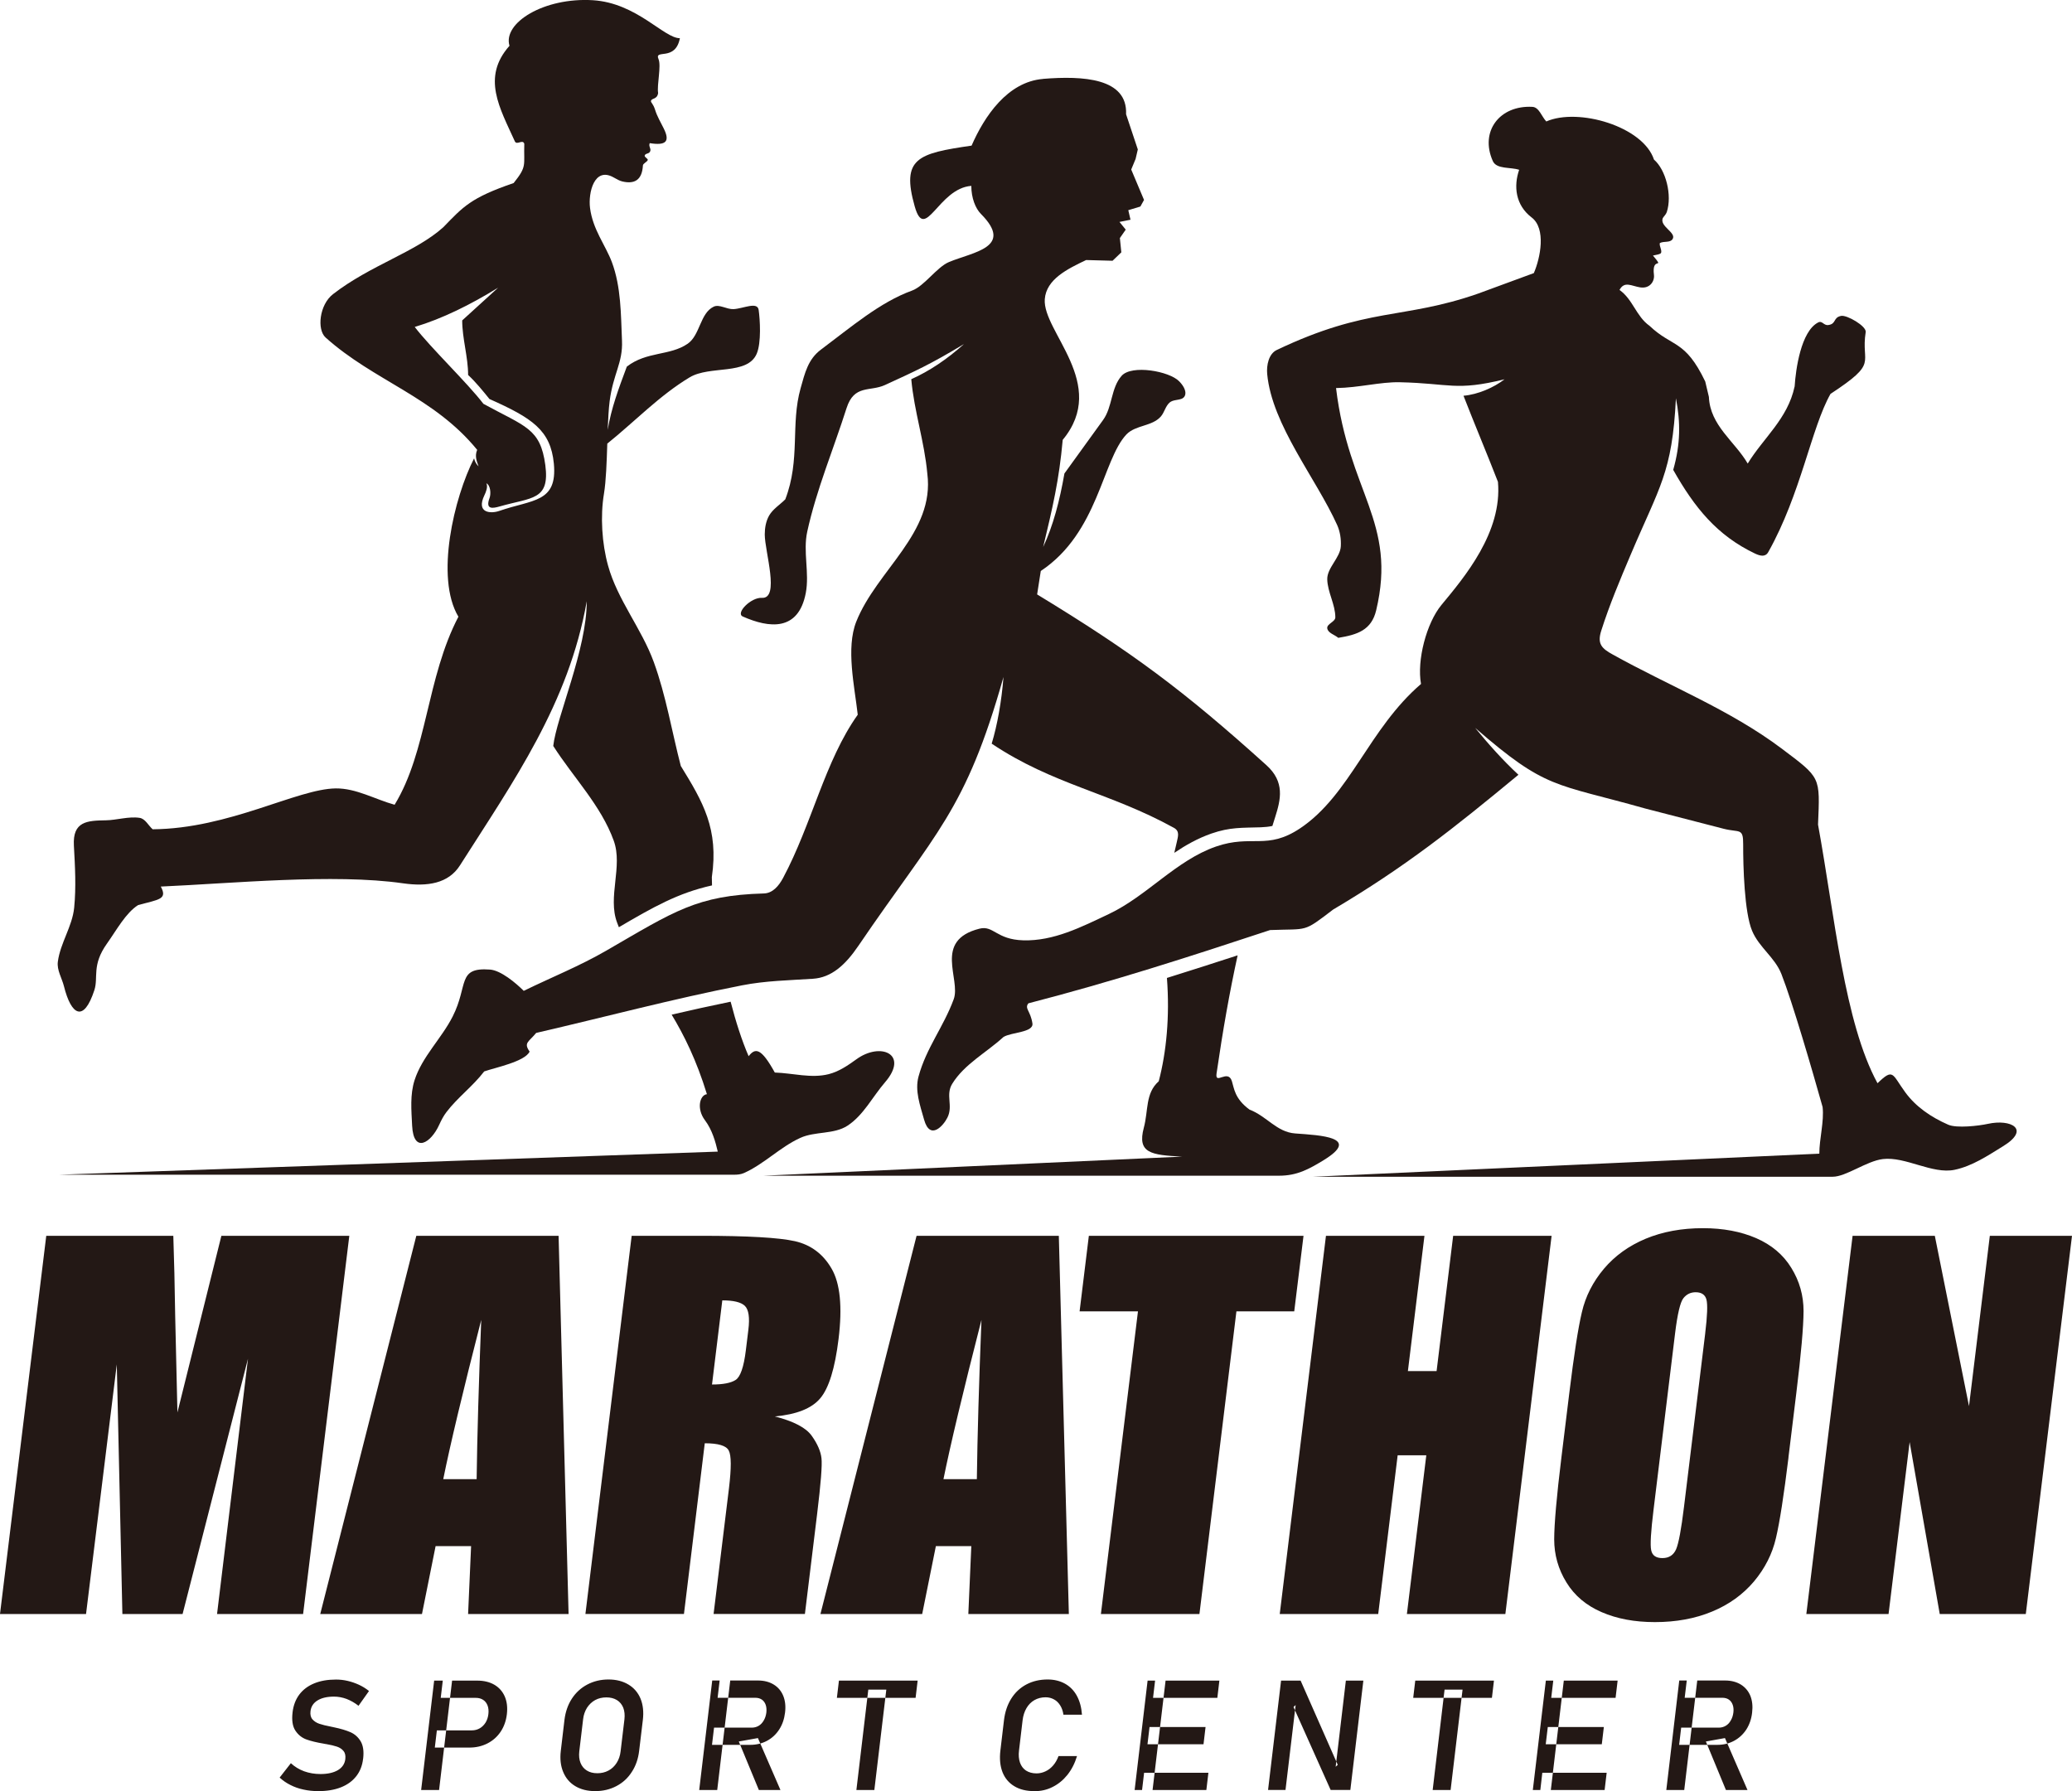 <?xml version="1.0" encoding="UTF-8"?>
<svg id="_레이어_2" data-name="레이어 2" xmlns="http://www.w3.org/2000/svg" viewBox="0 0 104.322 90.182">
  <defs>
    <style>
      .cls-1 {
        fill: #231815;
        fill-rule: evenodd;
        stroke-width: 0px;
      }
    </style>
  </defs>
  <g id="_레이어_1-2" data-name="레이어 1">
    <g>
      <path class="cls-1" d="M24.644,25.085c-.217.594.182.508.514.414,1.617-.463,2.534-.299,2.298-2.083-.249-1.86-1.01-1.93-3.117-3.084-.795-1.043-2.661-2.828-3.458-3.87,1.4-.42,2.8-1.118,4.199-1.977-.602.549-1.208,1.099-1.809,1.648,0,.907.298,1.841.298,2.747.396.368.762.825,1.074,1.21,2.149.959,3.081,1.565,3.243,3.254.186,1.979-1.079,1.799-2.744,2.379-.422.15-1.19.12-.751-.791.076-.159.185-.424.096-.597.206.092.245.518.158.752ZM36.969,59.146H2.985l33.154-1.163c-.117-.497-.279-1.091-.647-1.581-.433-.577-.262-1.266.1-1.311-.529-1.723-1.151-2.967-1.775-4.004.987-.229,1.977-.449,2.969-.652.26,1.007.566,1.961.906,2.744.337-.429.627-.429,1.318.823.907.028,1.839.306,2.717.08.51-.13.95-.429,1.386-.744,1.216-.889,2.674-.27,1.447,1.154-.628.728-1.082,1.656-1.885,2.183-.689.452-1.64.276-2.386.619-1.015.463-1.821,1.32-2.842,1.772-.159.067-.323.08-.477.08ZM31.563,18.457c1-.775,2.164-.532,3.062-1.151.625-.432.622-1.54,1.308-1.865.287-.137.647.139,1.001.123.488-.026,1.199-.393,1.263.038.069.477.142,1.648-.098,2.209-.471,1.096-2.353.575-3.376,1.188-1.52.914-2.764,2.225-4.147,3.337-.03.926-.061,1.877-.167,2.521-.19,1.138-.103,2.513.206,3.622.477,1.729,1.693,3.174,2.303,4.858.617,1.693.906,3.486,1.359,5.228,1.118,1.816,1.918,3.176,1.563,5.599,0,.128.003.268.009.416-1.707.377-2.967,1.096-4.69,2.105-.033-.078-.064-.156-.091-.237-.483-1.286.3-2.825-.166-4.116-.64-1.776-2.033-3.184-3.047-4.774.164-1.456,1.687-4.844,1.687-7.286-.91,5.156-3.68,9.051-6.381,13.295-.582.918-1.634,1.085-2.88.906-3.474-.499-8.608.008-12.186.165.349.646-.086.646-1.141.931-.627.404-1.065,1.23-1.575,1.949-.77,1.085-.419,1.69-.627,2.331-.538,1.656-1.168,1.271-1.533-.196-.104-.41-.363-.811-.307-1.23.122-.939.728-1.776.822-2.718.103-1.037.044-2.083-.014-3.126-.069-1.227.667-1.263,1.615-1.277.535-.008,1.151-.207,1.693-.123.287.042.438.382.658.575,3.853-.028,7.266-2.036,9.221-2.058,1.023-.011,1.974.55,2.961.823,1.648-2.702,1.606-6.394,3.212-9.467-1.185-1.982-.212-6.018.79-7.975.025.128.105.293.226.404-.074-.209-.213-.502-.071-.831-2.182-2.677-5.191-3.466-7.631-5.655-.446-.401-.315-1.65.371-2.183,1.891-1.467,4.158-2.111,5.558-3.374,1.001-1.032,1.371-1.478,3.539-2.222.686-.859.502-.865.535-1.977-.079-.248-.377.095-.477-.125-.75-1.665-1.688-3.215-.268-4.808-.347-1.157,1.745-2.445,4.198-2.295,2.212.137,3.576,1.916,4.381,1.913-.226,1.188-1.299.527-1.077,1.049.148.351-.086,1.294-.019,1.715-.05.34-.34.237-.36.404-.008.075.111.125.209.44.098.32.277.619.427.923.345.686.108.881-.698.753-.07.168.076.26.025.404-.049.148-.24.095-.278.218-.028.083.179.159.153.231-.033.089-.238.173-.243.268-.042.742-.427.954-1.043.806-.123-.028-.279-.113-.438-.204-.967-.544-1.28.77-1.182,1.539.137,1.088.78,1.877,1.098,2.724.469,1.249.455,2.652.511,3.957.05,1.123-.446,1.67-.622,3.053-.05.393-.075.898-.098,1.441.184-1.104.544-2.061.965-3.19Z"/>
      <path class="cls-1" d="M64.397,59.197h-25.978l21.098-.962c-1.551-.08-2.273-.167-1.927-1.456.234-.87.069-1.735.751-2.337.385-1.472.56-3.25.412-5.203,1.191-.371,2.376-.753,3.56-1.138-.409,1.865-.744,3.772-1.061,5.945-.089.611.574-.243.772.393.114.36.136.878.889,1.43.87.332,1.366,1.132,2.296,1.199,1.285.095,3.332.184,1.435,1.345-.75.457-1.339.783-2.248.783ZM52.515,3.971c2.013-.161,4.261-.044,4.181,1.782.197.589.393,1.18.591,1.771-.036.159-.075.318-.111.477-.073.179-.148.357-.221.535.215.511.43,1.021.645,1.531-.061.112-.122.22-.184.332-.204.061-.405.123-.608.184.036.162.073.321.111.48-.186.036-.371.075-.555.111.105.128.209.257.315.388-.1.139-.197.282-.295.424.026.24.048.479.073.72-.148.139-.293.281-.441.423-.442-.013-.887-.025-1.331-.036-.942.449-2.007.967-2.082,1.971-.12,1.634,3.232,4.27.903,7.083-.182,2.03-.508,3.413-.985,5.396.505-1.076.834-2.339,1.071-3.703l1.944-2.69c.483-.666.39-1.617.939-2.231.513-.569,2.399-.231,2.894.279.41.418.388.784.112.885-.195.069-.435.05-.591.184-.209.181-.262.491-.44.7-.438.507-1.266.424-1.734.904-1.222,1.296-1.411,4.949-4.314,6.878-.062.394-.124.787-.184,1.18,4.795,2.917,7.373,4.835,11.541,8.594.943.848.725,1.734.444,2.618l-.14.446c-.179.039-.371.059-.586.067-.948.03-1.545-.011-2.485.315-.686.24-1.293.583-1.868.971.045-.176.083-.351.123-.527.064-.299.165-.563-.146-.734-3.24-1.785-6.073-2.164-9.171-4.236.284-.934.499-2.138.594-3.357-1.91,6.773-3.399,7.791-7.303,13.533-.669.984-1.368,1.6-2.286,1.661-1.194.079-2.401.1-3.577.332-3.481.68-6.908,1.598-10.362,2.395-.385.467-.642.492-.331.94-.235.505-1.735.806-2.287.999-.577.755-1.335,1.305-1.899,2.046-.151.196-.262.413-.365.639-.418.925-1.293,1.469-1.364.044-.038-.778-.111-1.558.123-2.289.382-1.185,1.356-2.096,1.919-3.207.8-1.581.206-2.487,1.882-2.361.546.042,1.299.675,1.695,1.071,1.388-.678,2.83-1.255,4.165-2.03,3.411-1.974,4.549-2.78,7.931-2.874.435-.015.742-.371.959-.776,1.461-2.733,2.102-5.892,3.762-8.223-.161-1.428-.602-3.352-.075-4.685,1.032-2.596,3.962-4.467,3.578-7.451-.145-1.62-.663-3.135-.808-4.757.908-.407,1.793-.996,2.653-1.77-1.695,1.026-2.467,1.369-3.978,2.063-.754.346-1.551-.039-1.935,1.168-.658,2.069-1.512,4.088-1.977,6.21-.223,1.01.12,2.083-.075,3.098-.374,1.941-1.846,1.765-3.17,1.18-.381-.167.409-.973.959-.94.918.056.149-2.323.146-3.19,0-.329.059-.675.223-.959.193-.329.541-.54.811-.811.772-2.014.256-3.768.772-5.597.215-.762.371-1.453,1.018-1.938,1.531-1.146,2.983-2.393,4.589-2.975.62-.225,1.252-1.185,1.864-1.439,1.215-.507,3.284-.733,1.609-2.42-.279-.279-.486-.809-.486-1.414-1.665.12-2.325,2.88-2.849,1.035-.689-2.429.15-2.669,2.863-3.062.639-1.467,1.805-3.214,3.6-3.358Z"/>
      <path class="cls-1" d="M90.354,19.467c-.346,1.623-1.573,2.583-2.359,3.873-.653-1.121-1.893-1.907-1.955-3.357-.061-.259-.123-.516-.184-.775-1.023-2.128-1.639-1.698-2.805-2.803-.675-.479-.834-1.327-1.511-1.806.248-.465.605-.195,1.043-.129.499.076.728-.323.691-.627-.123-.989.577-.225-.05-.976.083-.025.396-.056.413-.145.036-.173-.098-.312-.068-.483.21-.111.519-.002.645-.203.2-.326-.661-.634-.497-1.051.059-.098.162-.187.202-.304.281-.848-.045-2.13-.644-2.646-.549-1.671-3.812-2.624-5.421-1.919-.235-.245-.362-.72-.703-.736-1.646-.087-2.655,1.235-1.991,2.727.19.427.886.295,1.327.443-.284.823-.189,1.774.627,2.398.742.563.442,2.041.112,2.803-.934.343-1.869.688-2.803,1.031-3.8,1.327-5.543.65-10.142,2.841-.404.193-.522.77-.479,1.216.243,2.562,2.468,5.257,3.522,7.596.148.332.204.708.184,1.071-.031.575-.693,1.085-.683,1.659.014.652.407,1.266.407,1.918,0,.229-.438.326-.407.552.037.243.371.321.555.48.959-.156,1.67-.385,1.908-1.383,1.062-4.447-1.389-5.934-2.02-11.193,1.153-.017,2.231-.315,3.21-.293,2.535.056,2.808.457,5.273-.148-.53.41-1.335.767-2.066.828.53,1.366,1.205,2.969,1.734,4.333.229,2.537-1.69,4.807-2.841,6.196-.759.915-1.249,2.797-1.032,3.982-2.631,2.261-3.564,5.577-6.084,7.267-1.678,1.121-2.429.293-4.241.92-2.005.697-3.47,2.487-5.385,3.394-1.386.655-2.783,1.372-4.317,1.327-1.366-.039-1.491-.766-2.206-.586-2.345.594-.92,2.538-1.296,3.555-.524,1.417-1.375,2.435-1.771,3.89-.192.709.076,1.441.281,2.172.302,1.071.976.295,1.174-.106.299-.594-.106-1.129.24-1.698.609-.993,1.724-1.573,2.582-2.36.393-.244,1.525-.223,1.458-.683-.094-.633-.412-.75-.203-1.012,4.208-1.087,8.043-2.325,12.169-3.689,1.944-.075,1.637.142,3.173-1.032,3.633-2.15,6.068-4.088,9.331-6.787-.812-.756-1.514-1.547-2.178-2.359,3.588,3.117,3.982,2.766,8.557,4.057,1.316.34,2.635.68,3.954,1.021.796.203.988-.064.982.786-.003,1.099.059,3.422.449,4.35.354.845,1.137,1.324,1.476,2.177.557,1.419,1.547,4.821,2.074,6.695.084.728-.165,1.598-.165,2.349l-25.489,1.163h26.162c.672,0,1.703-.79,2.524-.89,1.138-.139,2.493.775,3.616.54.885-.186,1.655-.704,2.434-1.184,1.417-.867.386-1.384-.76-1.129-.457.1-1.57.231-1.999.042-.853-.374-1.626-.895-2.164-1.635-.664-.908-.582-1.238-1.394-.452-1.668-3.058-2.156-8.429-2.995-13.022.1-2.437.156-2.331-1.843-3.837-2.588-1.944-5.655-3.146-8.483-4.721-.569-.31-.8-.544-.59-1.202.418-1.313.953-2.579,1.475-3.812,1.464-3.46,2.1-4.13,2.286-7.894.235,1.202.235,2.303-.136,3.605,1.071,1.897,2.203,3.302,4.119,4.214.254.12.519.189.666-.073,1.646-2.928,2.167-6.26,3.134-7.966,2.463-1.615,1.512-1.478,1.772-3.115.044-.295-.945-.87-1.238-.812-.414.081-.226.402-.645.46-.24.033-.301-.243-.515-.128-.86.446-1.125,2.35-1.18,3.226Z"/>
      <path class="cls-1" d="M104.322,62.222l-2.326,19.042h-4.333l-1.516-8.657-1.061,8.657h-4.14l2.329-19.042h4.14l1.721,8.575,1.049-8.575h4.138ZM85.854,67.13c.108-.883.128-1.447.063-1.698-.066-.243-.247-.368-.545-.368-.251,0-.458.1-.617.301-.155.196-.297.786-.417,1.765l-1.085,8.887c-.136,1.102-.176,1.785-.117,2.041.055.263.245.391.565.391.33,0,.56-.151.689-.446.128-.299.259-1.007.396-2.128l1.069-8.744ZM90.048,73.385c-.235,1.912-.444,3.265-.633,4.059-.184.797-.555,1.525-1.107,2.184-.555.655-1.258,1.163-2.109,1.514-.85.354-1.809.53-2.88.53-1.021,0-1.91-.167-2.68-.502-.769-.332-1.363-.828-1.771-1.495-.412-.666-.617-1.391-.617-2.175.003-.786.123-2.158.363-4.115l.399-3.257c.234-1.915.443-3.266.632-4.06.184-.8.555-1.526,1.107-2.183.555-.658,1.261-1.163,2.108-1.517.851-.352,1.809-.53,2.88-.53,1.021,0,1.91.17,2.68.502.769.335,1.363.831,1.77,1.497.413.667.616,1.391.616,2.176-.003.786-.123,2.158-.363,4.115l-.398,3.257ZM78.121,62.222l-2.328,19.042h-4.958l.977-7.992h-1.442l-.979,7.992h-4.958l2.327-19.042h4.959l-.834,6.812h1.445l.834-6.812h4.958ZM65.63,62.222l-.467,3.803h-2.911l-1.862,15.239h-4.961l1.866-15.239h-2.939l.466-3.803h10.808ZM49.183,74.475c.028-2.159.105-4.83.232-8.019-.937,3.658-1.573,6.332-1.913,8.019h1.682ZM53.31,62.222l.505,19.042h-5.061l.15-3.419h-1.784l-.689,3.419h-5.123l4.84-19.042h7.162ZM36.367,65.473l-.518,4.236c.555,0,.948-.075,1.188-.229.239-.153.412-.649.515-1.489l.128-1.046c.074-.605.015-1.004-.175-1.193-.19-.187-.572-.279-1.138-.279ZM31.806,62.222h3.502c2.336,0,3.907.09,4.709.27.806.182,1.423.642,1.852,1.383.432.739.55,1.921.351,3.544-.181,1.478-.488,2.473-.921,2.984-.427.51-1.19.814-2.286.914.95.245,1.573.57,1.859.979.288.403.45.783.488,1.123.042.34-.033,1.28-.22,2.816l-.614,5.027h-4.598l.775-6.335c.122-1.02.12-1.65-.012-1.894-.125-.244-.527-.365-1.207-.365l-1.048,8.594h-4.961l2.329-19.042ZM23.998,74.475c.027-2.159.107-4.83.231-8.019-.936,3.658-1.573,6.332-1.912,8.019h1.681ZM28.124,62.222l.503,19.042h-5.059l.151-3.419h-1.787l-.686,3.419h-5.122l4.837-19.042h7.163ZM17.587,62.222l-2.326,19.042h-4.333l1.558-12.855-3.293,12.855h-3.031l-.282-12.567-1.548,12.567H0l2.329-19.042h6.397c.041,1.152.072,2.509.095,4.058l.112,4.835,2.213-8.892h6.442Z"/>
      <path class="cls-1" d="M85.89,87.683l.959-.172,1.135,2.615h-1.086l-1.009-2.442ZM84.548,84.613h.906l-.655,5.512h-.903l.652-5.512ZM84.643,86.986h1.895c.129,0,.243-.031.347-.092.105-.061.192-.151.256-.269.067-.11.111-.244.131-.395.019-.149.008-.279-.033-.393-.039-.112-.104-.201-.193-.263-.089-.062-.2-.092-.326-.092h-1.899l.104-.87h1.924c.313,0,.575.069.798.203.217.134.379.324.48.566.097.246.128.527.089.848-.036.323-.136.607-.293.853-.161.245-.368.435-.619.569-.251.134-.53.201-.839.201h-1.923l.102-.867ZM78.205,84.618h3.24l-.103.868h-3.24l.103-.868ZM77.929,86.955h2.822l-.103.867h-2.823l.104-.867ZM77.653,89.259h3.24l-.103.867h-3.237l.1-.867ZM77.831,84.618h.904l-.653,5.507h-.907l.656-5.507ZM71.256,84.618h3.962l-.102.868h-3.963l.103-.868ZM72.732,85.07h.906l-.602,5.056h-.903l.599-5.056ZM64.5,84.618h.984l1.869,4.239-.104.098.513-4.337h.881l-.655,5.505h-.992l-1.869-4.175.106-.1-.51,4.274h-.878l.655-5.505ZM58.156,84.618h3.238l-.103.868h-3.237l.103-.868ZM57.877,86.955h2.821l-.103.867h-2.821l.103-.867ZM57.604,89.259h3.237l-.103.867h-3.237l.103-.867ZM57.779,84.618h.906l-.655,5.507h-.903l.653-5.507ZM52.077,90.182c-.398,0-.736-.081-1.009-.248-.273-.164-.474-.402-.594-.708-.12-.309-.156-.675-.105-1.096l.179-1.512c.05-.42.173-.786.368-1.096.196-.31.449-.546.765-.713.312-.165.669-.248,1.068-.248.331,0,.622.073.875.213.251.142.452.345.597.614.144.268.228.579.254.945h-.934c-.023-.176-.078-.333-.159-.463-.083-.134-.186-.238-.315-.306-.125-.07-.268-.107-.424-.107-.209,0-.396.049-.561.142-.164.095-.299.229-.401.405-.101.172-.168.38-.196.616l-.179,1.512c-.031.234-.011.44.048.613.06.173.164.309.303.402.145.092.319.142.53.142.159,0,.31-.036.451-.103.146-.067.271-.165.386-.296.115-.134.204-.289.27-.473h.932c-.109.362-.271.678-.48.942-.212.265-.459.468-.744.611-.284.146-.591.215-.923.215ZM42.24,84.618h3.962l-.103.868h-3.963l.103-.868ZM43.718,85.07h.907l-.603,5.056h-.904l.6-5.056ZM37.198,87.683l.962-.172,1.135,2.615h-1.087l-1.01-2.442ZM35.859,84.613h.907l-.655,5.512h-.907l.655-5.512ZM35.952,86.986h1.899c.126,0,.243-.031.346-.092.103-.061.189-.151.256-.269.067-.11.111-.244.131-.395.017-.149.006-.279-.033-.393-.039-.112-.104-.201-.193-.263-.092-.062-.2-.092-.329-.092h-1.899l.103-.87h1.924c.312,0,.577.069.797.203.22.134.38.324.48.566.1.246.131.527.092.848-.039.323-.136.607-.296.853-.159.245-.366.435-.616.569-.254.134-.532.201-.842.201h-1.924l.103-.867ZM30.077,89.281c.206,0,.393-.044.563-.136.167-.09.304-.22.409-.387.106-.165.172-.36.197-.577l.193-1.614c.025-.221.006-.413-.059-.584-.067-.164-.172-.294-.32-.386-.148-.09-.323-.134-.53-.134-.21,0-.396.043-.564.134-.167.092-.303.223-.41.386-.106.171-.173.363-.198.584l-.192,1.614c-.025.217-.005.412.061.577.067.167.174.298.319.387.145.092.32.136.53.136ZM29.967,90.182c-.389,0-.724-.084-1.003-.251s-.48-.404-.608-.713c-.128-.304-.169-.661-.12-1.066l.184-1.559c.05-.403.173-.761.373-1.067.201-.307.46-.544.778-.711.317-.167.672-.254,1.065-.254.39,0,.725.087,1.003.254.279.167.483.404.611.711.125.306.165.664.117,1.067l-.187,1.559c-.047.405-.17.761-.371,1.066-.198.31-.458.546-.778.713-.319.167-.676.251-1.066.251ZM21.859,84.618h.903l-.655,5.507h-.903l.655-5.507ZM21.996,87.123h1.762c.146,0,.28-.036.396-.103.117-.067.215-.165.293-.287.076-.125.123-.266.142-.425.02-.164.006-.309-.039-.432-.048-.125-.12-.221-.223-.288-.103-.069-.229-.102-.376-.102h-1.761l.103-.868h1.734c.337,0,.625.07.865.209.237.14.412.338.524.595.109.257.143.55.104.886-.039.335-.145.631-.315.885-.171.253-.39.448-.664.588-.273.14-.578.209-.915.209h-1.734l.103-.867ZM16.031,90.182c-.262,0-.513-.025-.75-.078-.241-.05-.46-.129-.662-.232-.201-.1-.382-.226-.54-.371l.566-.725c.192.179.413.312.666.407.257.092.53.139.824.139.367,0,.66-.067.88-.197.218-.131.343-.318.371-.555v-.005c.019-.167-.008-.304-.09-.401-.078-.1-.189-.173-.328-.221-.143-.047-.325-.092-.55-.13-.006-.003-.014-.003-.022-.003-.009,0-.015-.002-.022-.002l-.067-.014c-.36-.061-.655-.131-.882-.214-.228-.084-.413-.232-.555-.447-.14-.214-.187-.519-.14-.912v-.005c.041-.35.154-.647.34-.896.185-.245.436-.435.75-.563.314-.129.678-.192,1.099-.192.196,0,.39.022.583.067.192.044.379.109.563.192.182.084.355.189.513.318l-.527.744c-.192-.151-.394-.264-.603-.346-.209-.077-.421-.116-.632-.116-.346,0-.622.064-.829.192-.209.129-.326.308-.354.542v.002c-.019.174.011.309.1.41.09.1.203.174.343.221.143.05.34.098.599.148.011.003.02.006.028.008.009,0,.02.002.028.002.014.003.031.006.042.012.014.002.028.008.042.008.334.069.608.151.826.245.217.095.39.248.518.46.125.212.168.502.125.87l-.003.008c-.038.343-.153.636-.345.881-.19.243-.446.43-.77.558-.323.128-.703.192-1.138.192Z"/>
    </g>
  </g>
</svg>